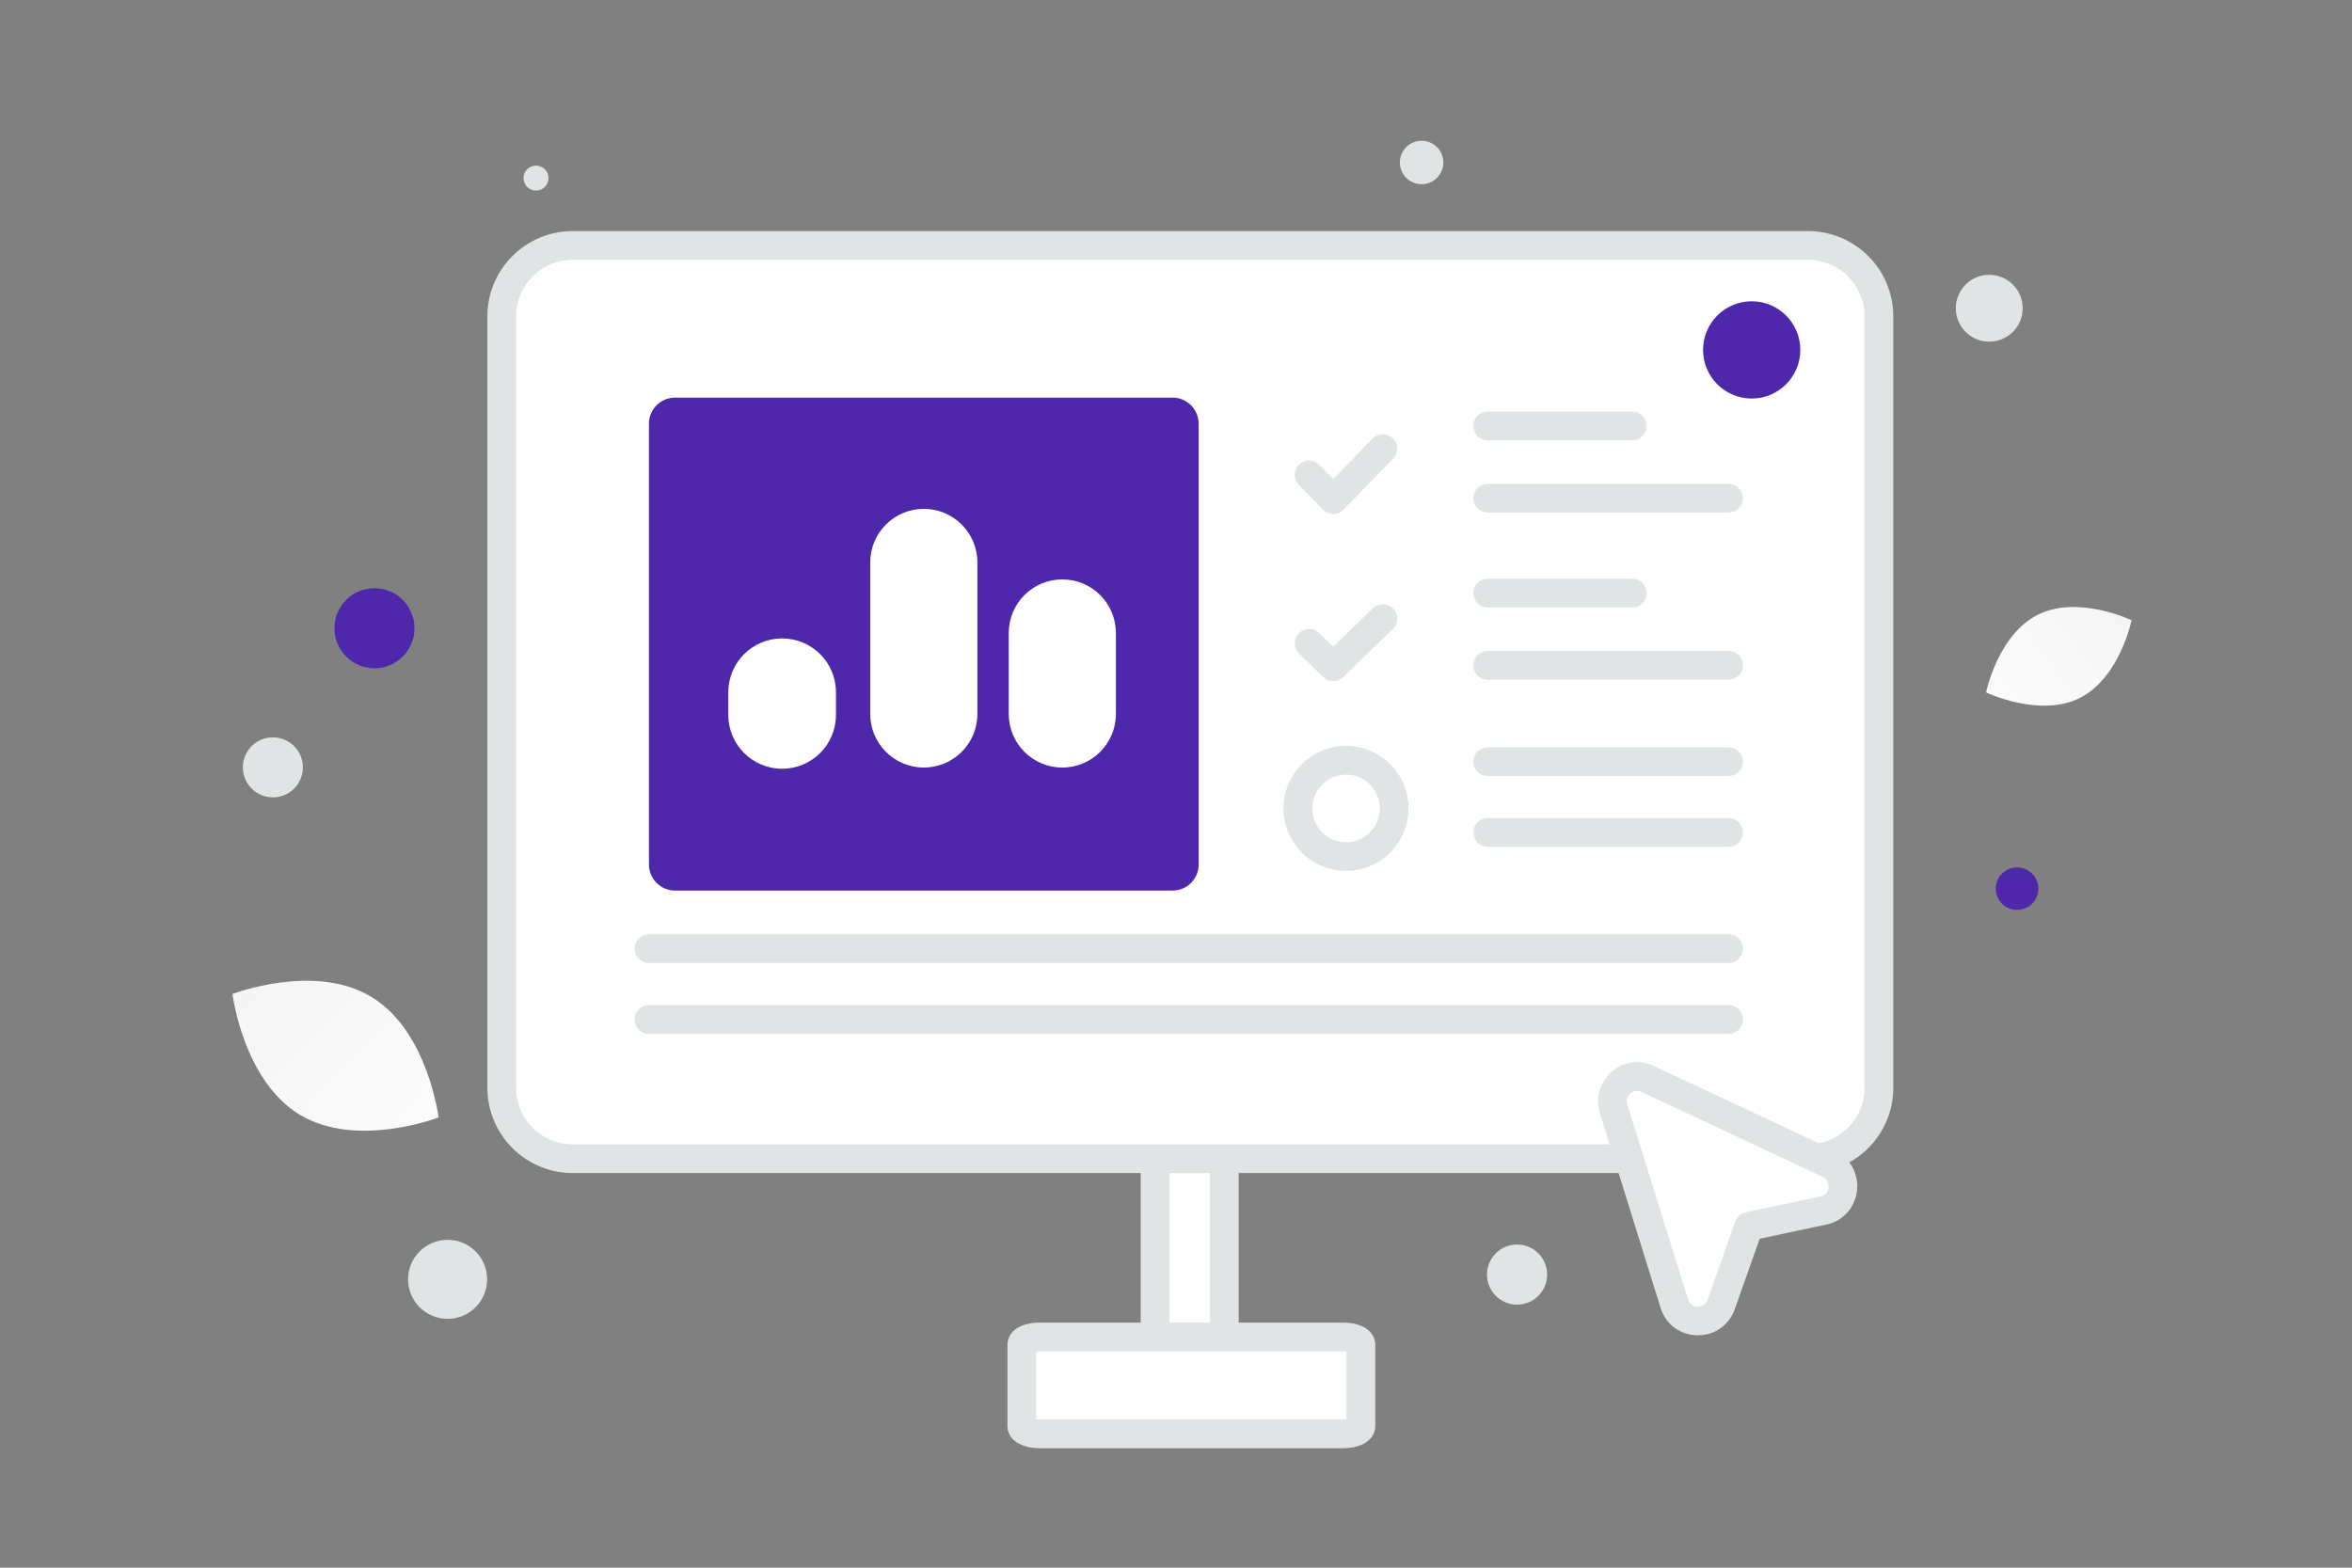 <svg width="900" height="600" viewBox="0 0 900 600" fill="none" xmlns="http://www.w3.org/2000/svg">
<rect x="0" y="0" width="900" height="600" fill="#808080" stroke="none"/>
<g clip-path="url(#clip0_1235_30398)">
<path d="M467.113 538.18H443.368C442.612 538.18 442 533.024 442 526.666V401.401C442 395.043 442.612 389.887 443.368 389.887H467.113C467.869 389.887 468.481 395.043 468.481 401.401V526.666C468.481 533.024 467.869 538.18 467.113 538.18Z" fill="white" stroke="#E1E4E5" stroke-width="11"/>
<path d="M691.756 443.478H219.215C204.187 443.478 192 431.325 192 416.338V121.07C192 106.083 204.187 93.93 219.215 93.93H691.756C706.784 93.93 718.971 106.083 718.971 121.07V416.338C718.971 431.325 706.784 443.478 691.756 443.478Z" fill="white" stroke="#E1E4E5" stroke-width="11"/>
<path d="M448.675 152.18H258.32C252.797 152.18 248.32 156.657 248.32 162.18V330.849C248.32 336.372 252.797 340.849 258.32 340.849H448.675C454.198 340.849 458.675 336.372 458.675 330.849V162.18C458.675 156.657 454.198 152.18 448.675 152.18Z" fill="#4F27AA"/>
<path d="M319.883 264.946C319.883 253.568 310.659 244.344 299.281 244.344C287.904 244.344 278.68 253.568 278.68 264.946V273.62C278.68 284.998 287.904 294.222 299.281 294.222C310.659 294.222 319.883 284.998 319.883 273.62V264.946Z" fill="white"/>
<path d="M374 215.258C374 203.936 364.822 194.758 353.5 194.758C342.178 194.758 333 203.936 333 215.258V273.258C333 284.58 342.178 293.758 353.5 293.758C364.822 293.758 374 284.58 374 273.258V215.258Z" fill="white"/>
<path d="M427 242.258C427 230.936 417.822 221.758 406.5 221.758C395.178 221.758 386 230.936 386 242.258V273.258C386 284.58 395.178 293.758 406.5 293.758C417.822 293.758 427 284.58 427 273.258V242.258Z" fill="white"/>
<path d="M529.154 171.694L510.18 191.212L500.962 181.749M569.273 163.02H624.573M569.273 190.67H661.439M529.154 236.753L510.18 255.186L500.962 246.249M569.273 226.994H624.573M569.273 254.643H661.439M661.439 318.617H569.273M661.439 390.182H248.32M661.439 291.51H569.273M661.439 363.074H248.32" stroke="#E1E4E5" stroke-width="11" stroke-linecap="round" stroke-linejoin="round"/>
<path d="M515.058 327.835C525.238 327.835 533.491 319.582 533.491 309.402C533.491 299.222 525.238 290.969 515.058 290.969C504.878 290.969 496.625 299.222 496.625 309.402C496.625 319.582 504.878 327.835 515.058 327.835Z" stroke="#E1E4E5" stroke-width="11" stroke-linecap="round" stroke-linejoin="round"/>
<path d="M514.056 548.773H397.701C394.001 548.773 391 547.484 391 545.894V514.578C391 512.988 394.001 511.699 397.701 511.699H514.056C517.756 511.699 520.757 512.988 520.757 514.578V545.894C520.757 547.484 517.756 548.773 514.056 548.773Z" fill="white" stroke="#E1E4E5" stroke-width="11"/>
<path d="M795.751 267.18C780.379 274.805 759.976 265.001 759.976 265.001C759.976 265.001 764.51 242.837 779.891 235.222C795.263 227.597 815.657 237.391 815.657 237.391C815.657 237.391 811.123 259.555 795.751 267.18Z" fill="url(#paint0_linear_1235_30398)"/>
<path d="M114.813 426.692C136.582 439.739 167.813 427.678 167.813 427.678C167.813 427.678 163.729 394.469 141.947 381.437C120.179 368.39 88.961 380.436 88.961 380.436C88.961 380.436 93.045 413.645 114.813 426.692Z" fill="url(#paint1_linear_1235_30398)"/>
<path d="M670.29 115.313C660.013 115.313 651.681 123.645 651.681 133.922C651.681 144.2 660.013 152.531 670.29 152.531C680.568 152.531 688.899 144.2 688.899 133.922C688.899 123.645 680.568 115.313 670.29 115.313Z" fill="#4F27AA"/>
<path d="M143.281 225.128C134.821 225.128 127.962 231.986 127.962 240.447C127.962 248.907 134.821 255.766 143.281 255.766C151.741 255.766 158.6 248.907 158.6 240.447C158.6 231.986 151.741 225.128 143.281 225.128Z" fill="#4F27AA"/>
<path d="M771.828 348.253C767.331 348.253 763.686 344.607 763.686 340.111C763.686 335.614 767.331 331.969 771.828 331.969C776.325 331.969 779.97 335.614 779.97 340.111C779.97 344.607 776.325 348.253 771.828 348.253Z" fill="#4F27AA"/>
<path d="M171.274 504.76C162.923 504.76 156.154 497.99 156.154 489.64C156.154 481.289 162.923 474.52 171.274 474.52C179.625 474.52 186.394 481.289 186.394 489.64C186.394 497.99 179.625 504.76 171.274 504.76Z" fill="#E1E4E5"/>
<path d="M580.508 499.329C574.152 499.329 569 494.176 569 487.821C569 481.465 574.152 476.312 580.508 476.312C586.864 476.312 592.016 481.465 592.016 487.821C592.016 494.176 586.864 499.329 580.508 499.329Z" fill="#E1E4E5"/>
<path d="M761.186 130.764C754.12 130.764 748.392 125.036 748.392 117.97C748.392 110.904 754.12 105.176 761.186 105.176C768.252 105.176 773.98 110.904 773.98 117.97C773.98 125.036 768.252 130.764 761.186 130.764Z" fill="#E1E4E5"/>
<path d="M115.516 290.717C117.159 296.846 113.521 303.146 107.392 304.788C101.263 306.43 94.963 302.793 93.321 296.664C91.679 290.535 95.316 284.235 101.445 282.593C107.574 280.951 113.874 284.588 115.516 290.717Z" fill="#E1E4E5"/>
<path d="M205.115 72.947C202.474 72.947 200.333 70.806 200.333 68.165C200.333 65.524 202.474 63.383 205.115 63.383C207.756 63.383 209.897 65.524 209.897 68.165C209.897 70.806 207.756 72.947 205.115 72.947Z" fill="#E1E4E5"/>
<path d="M552.013 60.033C553.202 64.47 550.569 69.031 546.132 70.219C541.695 71.408 537.134 68.775 535.946 64.338C534.757 59.901 537.39 55.341 541.827 54.152C546.263 52.963 550.824 55.596 552.013 60.033Z" fill="#E1E4E5"/>
<path fill-rule="evenodd" clip-rule="evenodd" d="M640.687 498.937L617.45 424.348C615 416.48 623.016 409.429 630.455 412.915L699.755 445.423C707.967 449.274 706.586 461.416 697.716 463.297L669.187 469.363L658.602 499.272C655.554 507.859 643.402 507.623 640.687 498.937Z" fill="white" stroke="#E1E4E5" stroke-width="11" stroke-linecap="round" stroke-linejoin="round"/>
</g>
<defs>
<linearGradient id="paint0_linear_1235_30398" x1="736.72" y1="290.966" x2="863.51" y2="190.675" gradientUnits="userSpaceOnUse">
<stop stop-color="white"/>
<stop offset="1" stop-color="#EEEEEE"/>
</linearGradient>
<linearGradient id="paint1_linear_1235_30398" x1="199.052" y1="468.689" x2="23.894" y2="305.944" gradientUnits="userSpaceOnUse">
<stop stop-color="white"/>
<stop offset="1" stop-color="#EEEEEE"/>
</linearGradient>
<clipPath id="clip0_1235_30398">
<rect width="900" height="600" fill="white"/>
</clipPath>
</defs>
</svg>
